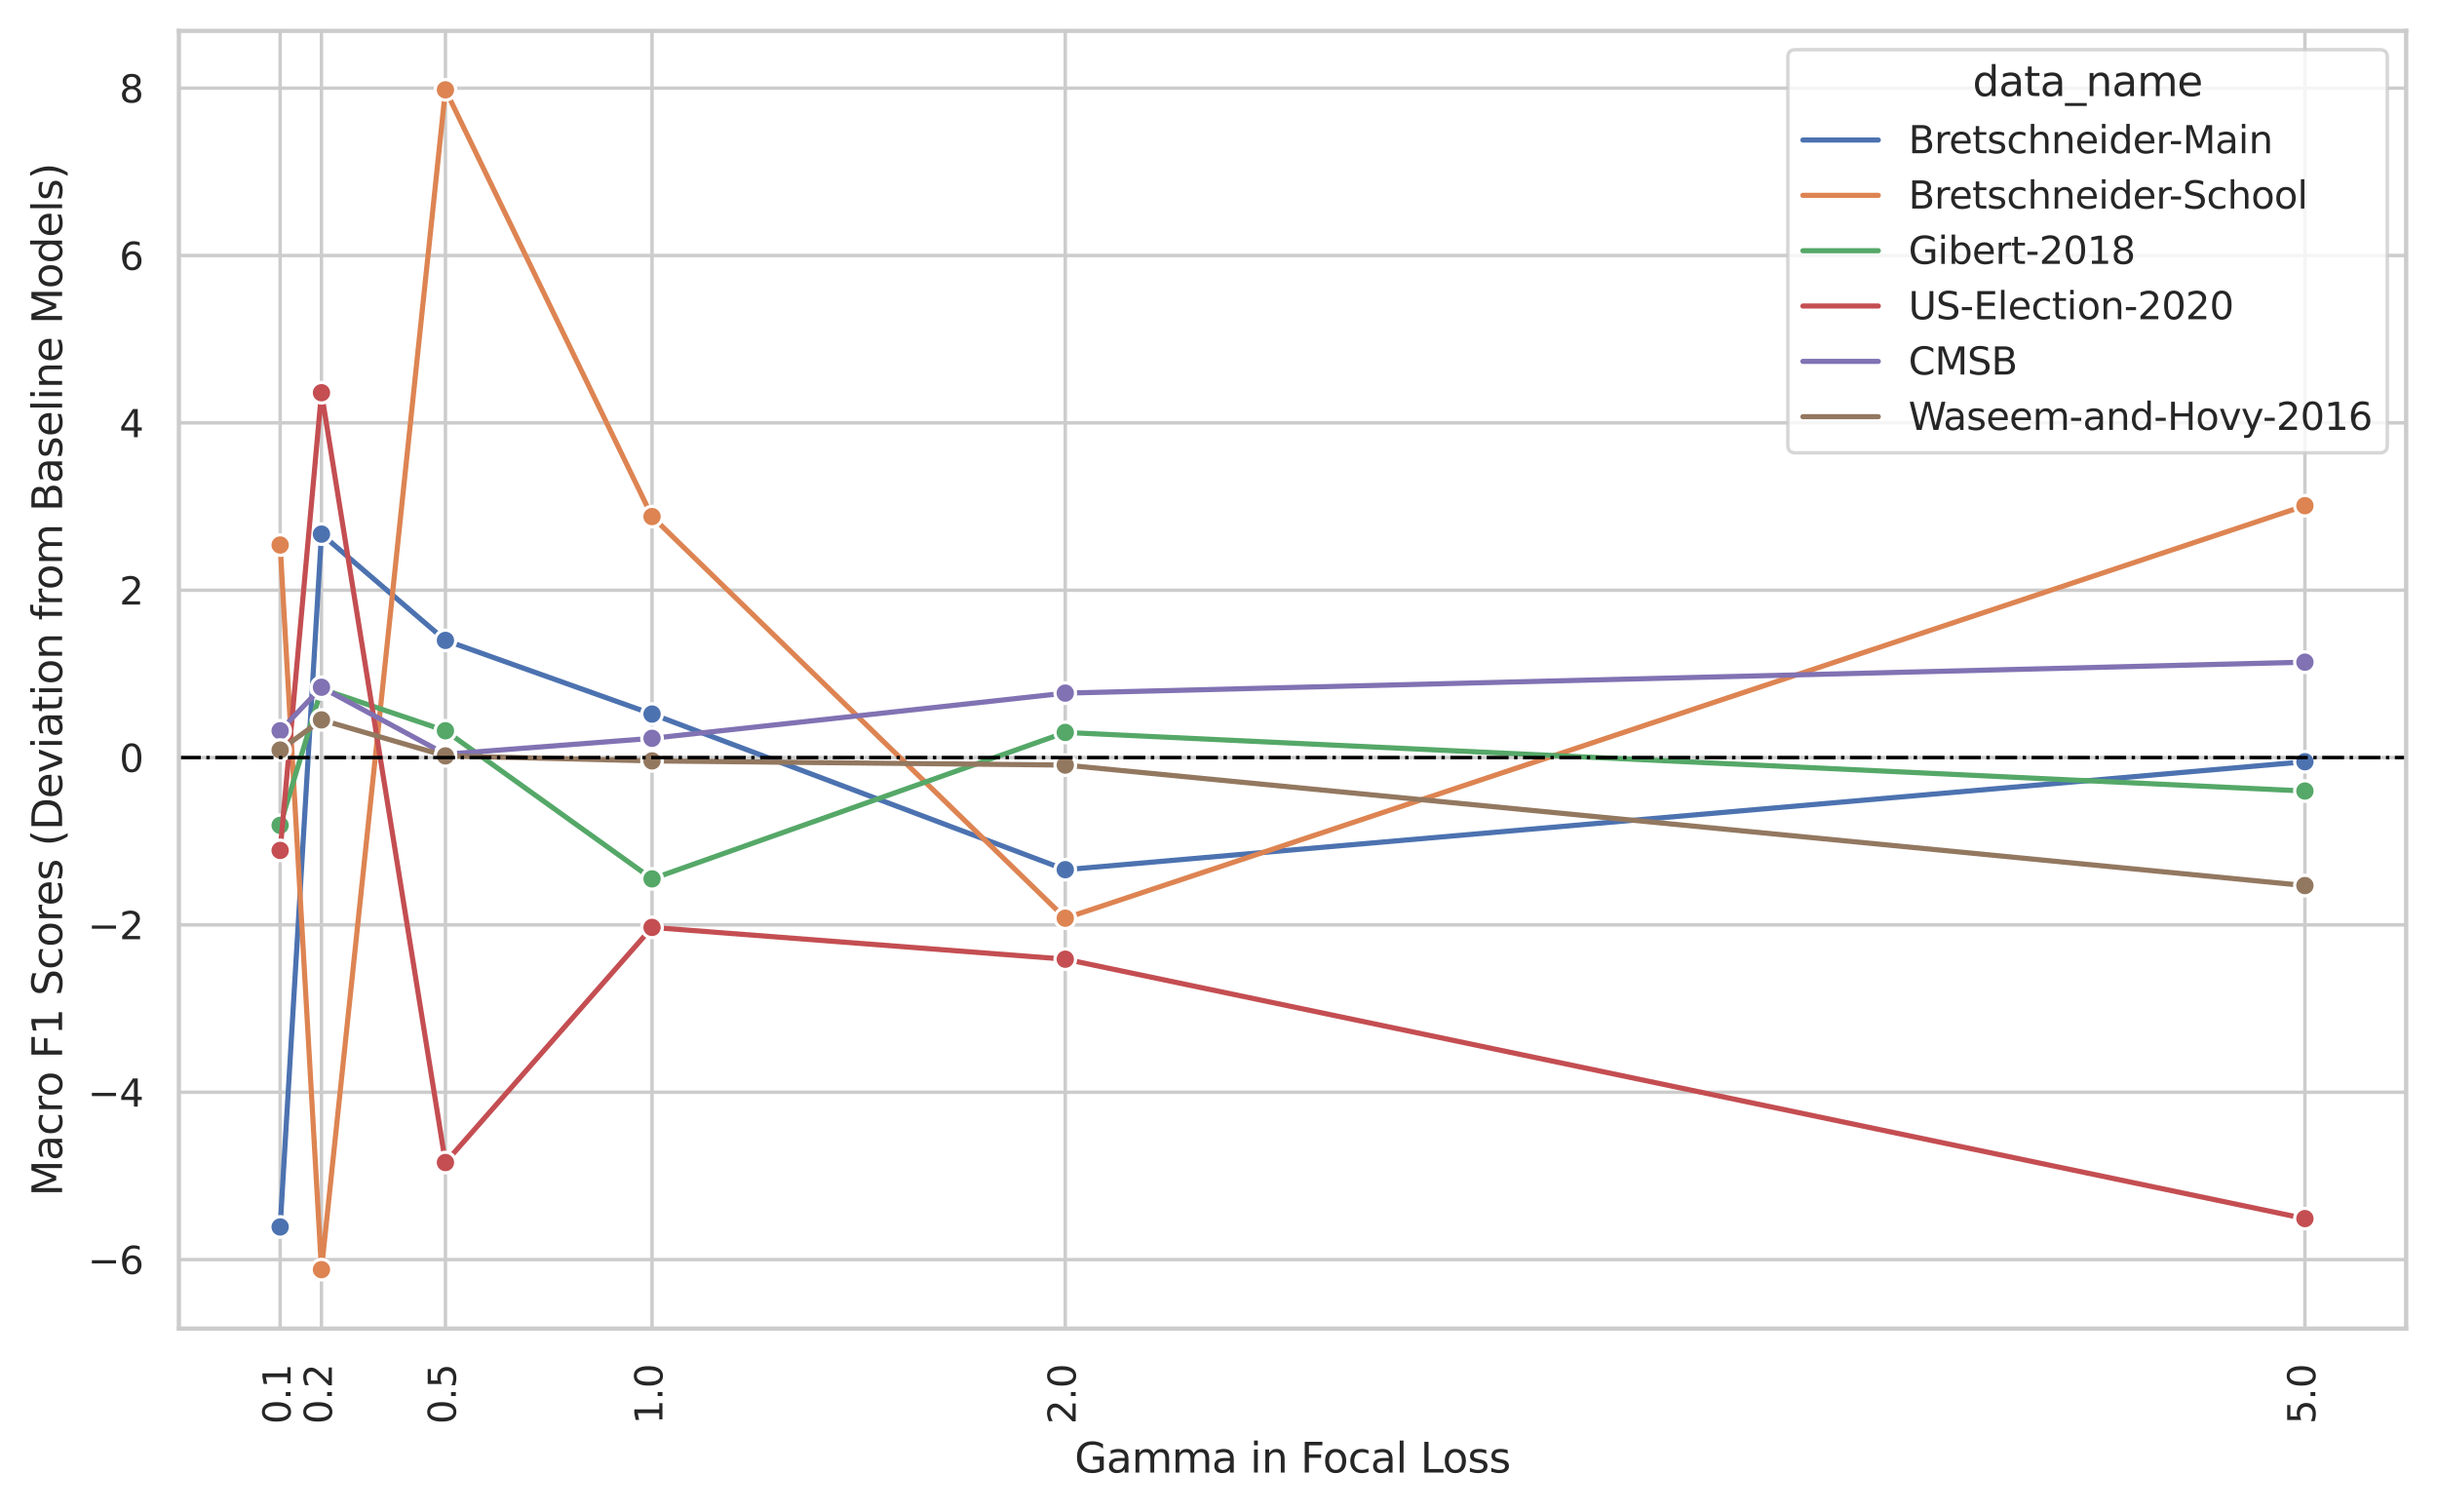 <?xml version="1.0" encoding="utf-8" standalone="no"?>
<!DOCTYPE svg PUBLIC "-//W3C//DTD SVG 1.1//EN"
  "http://www.w3.org/Graphics/SVG/1.1/DTD/svg11.dtd">
<svg xmlns:xlink="http://www.w3.org/1999/xlink" width="568.888pt" height="352.92pt" viewBox="0 0 568.888 352.92" xmlns="http://www.w3.org/2000/svg" version="1.1">
 <defs>
  <style type="text/css">*{stroke-linejoin: round; stroke-linecap: butt}</style>
 </defs>
 <g id="figure_1">
  <g id="patch_1">
   <path d="M 0 352.92 
L 568.888 352.92 
L 568.888 0 
L 0 0 
z
" style="fill: #ffffff"/>
  </g>
  <g id="axes_1">
   <g id="patch_2">
    <path d="M 41.764 310.134 
L 561.688 310.134 
L 561.688 7.2 
L 41.764 7.2 
z
" style="fill: #ffffff"/>
   </g>
   <g id="matplotlib.axis_1">
    <g id="xtick_1">
     <g id="line2d_1">
      <path d="M 65.397 310.134 
L 65.397 7.2 
" clip-path="url(#pd2e222f68a)" style="fill: none; stroke: #cccccc; stroke-width: 0.8; stroke-linecap: round"/>
     </g>
     <g id="text_1">
      <!-- 0.1 -->
      <g style="fill: #262626" transform="translate(67.825 332.429) rotate(-90) scale(0.088 -0.088)">
       <defs>
        <path id="DejaVuSans-30" d="M 2034 4250 
Q 1547 4250 1301 3770 
Q 1056 3291 1056 2328 
Q 1056 1369 1301 889 
Q 1547 409 2034 409 
Q 2525 409 2770 889 
Q 3016 1369 3016 2328 
Q 3016 3291 2770 3770 
Q 2525 4250 2034 4250 
z
M 2034 4750 
Q 2819 4750 3233 4129 
Q 3647 3509 3647 2328 
Q 3647 1150 3233 529 
Q 2819 -91 2034 -91 
Q 1250 -91 836 529 
Q 422 1150 422 2328 
Q 422 3509 836 4129 
Q 1250 4750 2034 4750 
z
" transform="scale(0.016)"/>
        <path id="DejaVuSans-2e" d="M 684 794 
L 1344 794 
L 1344 0 
L 684 0 
L 684 794 
z
" transform="scale(0.016)"/>
        <path id="DejaVuSans-31" d="M 794 531 
L 1825 531 
L 1825 4091 
L 703 3866 
L 703 4441 
L 1819 4666 
L 2450 4666 
L 2450 531 
L 3481 531 
L 3481 0 
L 794 0 
L 794 531 
z
" transform="scale(0.016)"/>
       </defs>
       <use xlink:href="#DejaVuSans-30"/>
       <use xlink:href="#DejaVuSans-2e" x="63.623"/>
       <use xlink:href="#DejaVuSans-31" x="95.41"/>
      </g>
     </g>
    </g>
    <g id="xtick_2">
     <g id="line2d_2">
      <path d="M 75.043 310.134 
L 75.043 7.2 
" clip-path="url(#pd2e222f68a)" style="fill: none; stroke: #cccccc; stroke-width: 0.8; stroke-linecap: round"/>
     </g>
     <g id="text_2">
      <!-- 0.2 -->
      <g style="fill: #262626" transform="translate(77.471 332.429) rotate(-90) scale(0.088 -0.088)">
       <defs>
        <path id="DejaVuSans-32" d="M 1228 531 
L 3431 531 
L 3431 0 
L 469 0 
L 469 531 
Q 828 903 1448 1529 
Q 2069 2156 2228 2338 
Q 2531 2678 2651 2914 
Q 2772 3150 2772 3378 
Q 2772 3750 2511 3984 
Q 2250 4219 1831 4219 
Q 1534 4219 1204 4116 
Q 875 4013 500 3803 
L 500 4441 
Q 881 4594 1212 4672 
Q 1544 4750 1819 4750 
Q 2544 4750 2975 4387 
Q 3406 4025 3406 3419 
Q 3406 3131 3298 2873 
Q 3191 2616 2906 2266 
Q 2828 2175 2409 1742 
Q 1991 1309 1228 531 
z
" transform="scale(0.016)"/>
       </defs>
       <use xlink:href="#DejaVuSans-30"/>
       <use xlink:href="#DejaVuSans-2e" x="63.623"/>
       <use xlink:href="#DejaVuSans-32" x="95.41"/>
      </g>
     </g>
    </g>
    <g id="xtick_3">
     <g id="line2d_3">
      <path d="M 103.981 310.134 
L 103.981 7.2 
" clip-path="url(#pd2e222f68a)" style="fill: none; stroke: #cccccc; stroke-width: 0.8; stroke-linecap: round"/>
     </g>
     <g id="text_3">
      <!-- 0.5 -->
      <g style="fill: #262626" transform="translate(106.41 332.429) rotate(-90) scale(0.088 -0.088)">
       <defs>
        <path id="DejaVuSans-35" d="M 691 4666 
L 3169 4666 
L 3169 4134 
L 1269 4134 
L 1269 2991 
Q 1406 3038 1543 3061 
Q 1681 3084 1819 3084 
Q 2600 3084 3056 2656 
Q 3513 2228 3513 1497 
Q 3513 744 3044 326 
Q 2575 -91 1722 -91 
Q 1428 -91 1123 -41 
Q 819 9 494 109 
L 494 744 
Q 775 591 1075 516 
Q 1375 441 1709 441 
Q 2250 441 2565 725 
Q 2881 1009 2881 1497 
Q 2881 1984 2565 2268 
Q 2250 2553 1709 2553 
Q 1456 2553 1204 2497 
Q 953 2441 691 2322 
L 691 4666 
z
" transform="scale(0.016)"/>
       </defs>
       <use xlink:href="#DejaVuSans-30"/>
       <use xlink:href="#DejaVuSans-2e" x="63.623"/>
       <use xlink:href="#DejaVuSans-35" x="95.41"/>
      </g>
     </g>
    </g>
    <g id="xtick_4">
     <g id="line2d_4">
      <path d="M 152.212 310.134 
L 152.212 7.2 
" clip-path="url(#pd2e222f68a)" style="fill: none; stroke: #cccccc; stroke-width: 0.8; stroke-linecap: round"/>
     </g>
     <g id="text_4">
      <!-- 1.0 -->
      <g style="fill: #262626" transform="translate(154.64 332.429) rotate(-90) scale(0.088 -0.088)">
       <use xlink:href="#DejaVuSans-31"/>
       <use xlink:href="#DejaVuSans-2e" x="63.623"/>
       <use xlink:href="#DejaVuSans-30" x="95.41"/>
      </g>
     </g>
    </g>
    <g id="xtick_5">
     <g id="line2d_5">
      <path d="M 248.673 310.134 
L 248.673 7.2 
" clip-path="url(#pd2e222f68a)" style="fill: none; stroke: #cccccc; stroke-width: 0.8; stroke-linecap: round"/>
     </g>
     <g id="text_5">
      <!-- 2.0 -->
      <g style="fill: #262626" transform="translate(251.101 332.429) rotate(-90) scale(0.088 -0.088)">
       <use xlink:href="#DejaVuSans-32"/>
       <use xlink:href="#DejaVuSans-2e" x="63.623"/>
       <use xlink:href="#DejaVuSans-30" x="95.41"/>
      </g>
     </g>
    </g>
    <g id="xtick_6">
     <g id="line2d_6">
      <path d="M 538.055 310.134 
L 538.055 7.2 
" clip-path="url(#pd2e222f68a)" style="fill: none; stroke: #cccccc; stroke-width: 0.8; stroke-linecap: round"/>
     </g>
     <g id="text_6">
      <!-- 5.0 -->
      <g style="fill: #262626" transform="translate(540.483 332.429) rotate(-90) scale(0.088 -0.088)">
       <use xlink:href="#DejaVuSans-35"/>
       <use xlink:href="#DejaVuSans-2e" x="63.623"/>
       <use xlink:href="#DejaVuSans-30" x="95.41"/>
      </g>
     </g>
    </g>
    <g id="text_7">
     <!-- Gamma in Focal Loss -->
     <g style="fill: #262626" transform="translate(250.854 343.723) scale(0.096 -0.096)">
      <defs>
       <path id="DejaVuSans-47" d="M 3809 666 
L 3809 1919 
L 2778 1919 
L 2778 2438 
L 4434 2438 
L 4434 434 
Q 4069 175 3628 42 
Q 3188 -91 2688 -91 
Q 1594 -91 976 548 
Q 359 1188 359 2328 
Q 359 3472 976 4111 
Q 1594 4750 2688 4750 
Q 3144 4750 3555 4637 
Q 3966 4525 4313 4306 
L 4313 3634 
Q 3963 3931 3569 4081 
Q 3175 4231 2741 4231 
Q 1884 4231 1454 3753 
Q 1025 3275 1025 2328 
Q 1025 1384 1454 906 
Q 1884 428 2741 428 
Q 3075 428 3337 486 
Q 3600 544 3809 666 
z
" transform="scale(0.016)"/>
       <path id="DejaVuSans-61" d="M 2194 1759 
Q 1497 1759 1228 1600 
Q 959 1441 959 1056 
Q 959 750 1161 570 
Q 1363 391 1709 391 
Q 2188 391 2477 730 
Q 2766 1069 2766 1631 
L 2766 1759 
L 2194 1759 
z
M 3341 1997 
L 3341 0 
L 2766 0 
L 2766 531 
Q 2569 213 2275 61 
Q 1981 -91 1556 -91 
Q 1019 -91 701 211 
Q 384 513 384 1019 
Q 384 1609 779 1909 
Q 1175 2209 1959 2209 
L 2766 2209 
L 2766 2266 
Q 2766 2663 2505 2880 
Q 2244 3097 1772 3097 
Q 1472 3097 1187 3025 
Q 903 2953 641 2809 
L 641 3341 
Q 956 3463 1253 3523 
Q 1550 3584 1831 3584 
Q 2591 3584 2966 3190 
Q 3341 2797 3341 1997 
z
" transform="scale(0.016)"/>
       <path id="DejaVuSans-6d" d="M 3328 2828 
Q 3544 3216 3844 3400 
Q 4144 3584 4550 3584 
Q 5097 3584 5394 3201 
Q 5691 2819 5691 2113 
L 5691 0 
L 5113 0 
L 5113 2094 
Q 5113 2597 4934 2840 
Q 4756 3084 4391 3084 
Q 3944 3084 3684 2787 
Q 3425 2491 3425 1978 
L 3425 0 
L 2847 0 
L 2847 2094 
Q 2847 2600 2669 2842 
Q 2491 3084 2119 3084 
Q 1678 3084 1418 2786 
Q 1159 2488 1159 1978 
L 1159 0 
L 581 0 
L 581 3500 
L 1159 3500 
L 1159 2956 
Q 1356 3278 1631 3431 
Q 1906 3584 2284 3584 
Q 2666 3584 2933 3390 
Q 3200 3197 3328 2828 
z
" transform="scale(0.016)"/>
       <path id="DejaVuSans-20" transform="scale(0.016)"/>
       <path id="DejaVuSans-69" d="M 603 3500 
L 1178 3500 
L 1178 0 
L 603 0 
L 603 3500 
z
M 603 4863 
L 1178 4863 
L 1178 4134 
L 603 4134 
L 603 4863 
z
" transform="scale(0.016)"/>
       <path id="DejaVuSans-6e" d="M 3513 2113 
L 3513 0 
L 2938 0 
L 2938 2094 
Q 2938 2591 2744 2837 
Q 2550 3084 2163 3084 
Q 1697 3084 1428 2787 
Q 1159 2491 1159 1978 
L 1159 0 
L 581 0 
L 581 3500 
L 1159 3500 
L 1159 2956 
Q 1366 3272 1645 3428 
Q 1925 3584 2291 3584 
Q 2894 3584 3203 3211 
Q 3513 2838 3513 2113 
z
" transform="scale(0.016)"/>
       <path id="DejaVuSans-46" d="M 628 4666 
L 3309 4666 
L 3309 4134 
L 1259 4134 
L 1259 2759 
L 3109 2759 
L 3109 2228 
L 1259 2228 
L 1259 0 
L 628 0 
L 628 4666 
z
" transform="scale(0.016)"/>
       <path id="DejaVuSans-6f" d="M 1959 3097 
Q 1497 3097 1228 2736 
Q 959 2375 959 1747 
Q 959 1119 1226 758 
Q 1494 397 1959 397 
Q 2419 397 2687 759 
Q 2956 1122 2956 1747 
Q 2956 2369 2687 2733 
Q 2419 3097 1959 3097 
z
M 1959 3584 
Q 2709 3584 3137 3096 
Q 3566 2609 3566 1747 
Q 3566 888 3137 398 
Q 2709 -91 1959 -91 
Q 1206 -91 779 398 
Q 353 888 353 1747 
Q 353 2609 779 3096 
Q 1206 3584 1959 3584 
z
" transform="scale(0.016)"/>
       <path id="DejaVuSans-63" d="M 3122 3366 
L 3122 2828 
Q 2878 2963 2633 3030 
Q 2388 3097 2138 3097 
Q 1578 3097 1268 2742 
Q 959 2388 959 1747 
Q 959 1106 1268 751 
Q 1578 397 2138 397 
Q 2388 397 2633 464 
Q 2878 531 3122 666 
L 3122 134 
Q 2881 22 2623 -34 
Q 2366 -91 2075 -91 
Q 1284 -91 818 406 
Q 353 903 353 1747 
Q 353 2603 823 3093 
Q 1294 3584 2113 3584 
Q 2378 3584 2631 3529 
Q 2884 3475 3122 3366 
z
" transform="scale(0.016)"/>
       <path id="DejaVuSans-6c" d="M 603 4863 
L 1178 4863 
L 1178 0 
L 603 0 
L 603 4863 
z
" transform="scale(0.016)"/>
       <path id="DejaVuSans-4c" d="M 628 4666 
L 1259 4666 
L 1259 531 
L 3531 531 
L 3531 0 
L 628 0 
L 628 4666 
z
" transform="scale(0.016)"/>
       <path id="DejaVuSans-73" d="M 2834 3397 
L 2834 2853 
Q 2591 2978 2328 3040 
Q 2066 3103 1784 3103 
Q 1356 3103 1142 2972 
Q 928 2841 928 2578 
Q 928 2378 1081 2264 
Q 1234 2150 1697 2047 
L 1894 2003 
Q 2506 1872 2764 1633 
Q 3022 1394 3022 966 
Q 3022 478 2636 193 
Q 2250 -91 1575 -91 
Q 1294 -91 989 -36 
Q 684 19 347 128 
L 347 722 
Q 666 556 975 473 
Q 1284 391 1588 391 
Q 1994 391 2212 530 
Q 2431 669 2431 922 
Q 2431 1156 2273 1281 
Q 2116 1406 1581 1522 
L 1381 1569 
Q 847 1681 609 1914 
Q 372 2147 372 2553 
Q 372 3047 722 3315 
Q 1072 3584 1716 3584 
Q 2034 3584 2315 3537 
Q 2597 3491 2834 3397 
z
" transform="scale(0.016)"/>
      </defs>
      <use xlink:href="#DejaVuSans-47"/>
      <use xlink:href="#DejaVuSans-61" x="77.49"/>
      <use xlink:href="#DejaVuSans-6d" x="138.77"/>
      <use xlink:href="#DejaVuSans-6d" x="236.182"/>
      <use xlink:href="#DejaVuSans-61" x="333.594"/>
      <use xlink:href="#DejaVuSans-20" x="394.873"/>
      <use xlink:href="#DejaVuSans-69" x="426.66"/>
      <use xlink:href="#DejaVuSans-6e" x="454.443"/>
      <use xlink:href="#DejaVuSans-20" x="517.822"/>
      <use xlink:href="#DejaVuSans-46" x="549.609"/>
      <use xlink:href="#DejaVuSans-6f" x="603.504"/>
      <use xlink:href="#DejaVuSans-63" x="664.686"/>
      <use xlink:href="#DejaVuSans-61" x="719.666"/>
      <use xlink:href="#DejaVuSans-6c" x="780.945"/>
      <use xlink:href="#DejaVuSans-20" x="808.729"/>
      <use xlink:href="#DejaVuSans-4c" x="840.516"/>
      <use xlink:href="#DejaVuSans-6f" x="894.479"/>
      <use xlink:href="#DejaVuSans-73" x="955.66"/>
      <use xlink:href="#DejaVuSans-73" x="1007.76"/>
     </g>
    </g>
   </g>
   <g id="matplotlib.axis_2">
    <g id="ytick_1">
     <g id="line2d_7">
      <path d="M 41.764 294.02 
L 561.688 294.02 
" clip-path="url(#pd2e222f68a)" style="fill: none; stroke: #cccccc; stroke-width: 0.8; stroke-linecap: round"/>
     </g>
     <g id="text_8">
      <!-- −6 -->
      <g style="fill: #262626" transform="translate(20.491 297.364) scale(0.088 -0.088)">
       <defs>
        <path id="DejaVuSans-2212" d="M 678 2272 
L 4684 2272 
L 4684 1741 
L 678 1741 
L 678 2272 
z
" transform="scale(0.016)"/>
        <path id="DejaVuSans-36" d="M 2113 2584 
Q 1688 2584 1439 2293 
Q 1191 2003 1191 1497 
Q 1191 994 1439 701 
Q 1688 409 2113 409 
Q 2538 409 2786 701 
Q 3034 994 3034 1497 
Q 3034 2003 2786 2293 
Q 2538 2584 2113 2584 
z
M 3366 4563 
L 3366 3988 
Q 3128 4100 2886 4159 
Q 2644 4219 2406 4219 
Q 1781 4219 1451 3797 
Q 1122 3375 1075 2522 
Q 1259 2794 1537 2939 
Q 1816 3084 2150 3084 
Q 2853 3084 3261 2657 
Q 3669 2231 3669 1497 
Q 3669 778 3244 343 
Q 2819 -91 2113 -91 
Q 1303 -91 875 529 
Q 447 1150 447 2328 
Q 447 3434 972 4092 
Q 1497 4750 2381 4750 
Q 2619 4750 2861 4703 
Q 3103 4656 3366 4563 
z
" transform="scale(0.016)"/>
       </defs>
       <use xlink:href="#DejaVuSans-2212"/>
       <use xlink:href="#DejaVuSans-36" x="83.789"/>
      </g>
     </g>
    </g>
    <g id="ytick_2">
     <g id="line2d_8">
      <path d="M 41.764 254.957 
L 561.688 254.957 
" clip-path="url(#pd2e222f68a)" style="fill: none; stroke: #cccccc; stroke-width: 0.8; stroke-linecap: round"/>
     </g>
     <g id="text_9">
      <!-- −4 -->
      <g style="fill: #262626" transform="translate(20.491 258.301) scale(0.088 -0.088)">
       <defs>
        <path id="DejaVuSans-34" d="M 2419 4116 
L 825 1625 
L 2419 1625 
L 2419 4116 
z
M 2253 4666 
L 3047 4666 
L 3047 1625 
L 3713 1625 
L 3713 1100 
L 3047 1100 
L 3047 0 
L 2419 0 
L 2419 1100 
L 313 1100 
L 313 1709 
L 2253 4666 
z
" transform="scale(0.016)"/>
       </defs>
       <use xlink:href="#DejaVuSans-2212"/>
       <use xlink:href="#DejaVuSans-34" x="83.789"/>
      </g>
     </g>
    </g>
    <g id="ytick_3">
     <g id="line2d_9">
      <path d="M 41.764 215.894 
L 561.688 215.894 
" clip-path="url(#pd2e222f68a)" style="fill: none; stroke: #cccccc; stroke-width: 0.8; stroke-linecap: round"/>
     </g>
     <g id="text_10">
      <!-- −2 -->
      <g style="fill: #262626" transform="translate(20.491 219.238) scale(0.088 -0.088)">
       <use xlink:href="#DejaVuSans-2212"/>
       <use xlink:href="#DejaVuSans-32" x="83.789"/>
      </g>
     </g>
    </g>
    <g id="ytick_4">
     <g id="line2d_10">
      <path d="M 41.764 176.831 
L 561.688 176.831 
" clip-path="url(#pd2e222f68a)" style="fill: none; stroke: #cccccc; stroke-width: 0.8; stroke-linecap: round"/>
     </g>
     <g id="text_11">
      <!-- 0 -->
      <g style="fill: #262626" transform="translate(27.865 180.175) scale(0.088 -0.088)">
       <use xlink:href="#DejaVuSans-30"/>
      </g>
     </g>
    </g>
    <g id="ytick_5">
     <g id="line2d_11">
      <path d="M 41.764 137.768 
L 561.688 137.768 
" clip-path="url(#pd2e222f68a)" style="fill: none; stroke: #cccccc; stroke-width: 0.8; stroke-linecap: round"/>
     </g>
     <g id="text_12">
      <!-- 2 -->
      <g style="fill: #262626" transform="translate(27.865 141.112) scale(0.088 -0.088)">
       <use xlink:href="#DejaVuSans-32"/>
      </g>
     </g>
    </g>
    <g id="ytick_6">
     <g id="line2d_12">
      <path d="M 41.764 98.705 
L 561.688 98.705 
" clip-path="url(#pd2e222f68a)" style="fill: none; stroke: #cccccc; stroke-width: 0.8; stroke-linecap: round"/>
     </g>
     <g id="text_13">
      <!-- 4 -->
      <g style="fill: #262626" transform="translate(27.865 102.049) scale(0.088 -0.088)">
       <use xlink:href="#DejaVuSans-34"/>
      </g>
     </g>
    </g>
    <g id="ytick_7">
     <g id="line2d_13">
      <path d="M 41.764 59.642 
L 561.688 59.642 
" clip-path="url(#pd2e222f68a)" style="fill: none; stroke: #cccccc; stroke-width: 0.8; stroke-linecap: round"/>
     </g>
     <g id="text_14">
      <!-- 6 -->
      <g style="fill: #262626" transform="translate(27.865 62.985) scale(0.088 -0.088)">
       <use xlink:href="#DejaVuSans-36"/>
      </g>
     </g>
    </g>
    <g id="ytick_8">
     <g id="line2d_14">
      <path d="M 41.764 20.579 
L 561.688 20.579 
" clip-path="url(#pd2e222f68a)" style="fill: none; stroke: #cccccc; stroke-width: 0.8; stroke-linecap: round"/>
     </g>
     <g id="text_15">
      <!-- 8 -->
      <g style="fill: #262626" transform="translate(27.865 23.922) scale(0.088 -0.088)">
       <defs>
        <path id="DejaVuSans-38" d="M 2034 2216 
Q 1584 2216 1326 1975 
Q 1069 1734 1069 1313 
Q 1069 891 1326 650 
Q 1584 409 2034 409 
Q 2484 409 2743 651 
Q 3003 894 3003 1313 
Q 3003 1734 2745 1975 
Q 2488 2216 2034 2216 
z
M 1403 2484 
Q 997 2584 770 2862 
Q 544 3141 544 3541 
Q 544 4100 942 4425 
Q 1341 4750 2034 4750 
Q 2731 4750 3128 4425 
Q 3525 4100 3525 3541 
Q 3525 3141 3298 2862 
Q 3072 2584 2669 2484 
Q 3125 2378 3379 2068 
Q 3634 1759 3634 1313 
Q 3634 634 3220 271 
Q 2806 -91 2034 -91 
Q 1263 -91 848 271 
Q 434 634 434 1313 
Q 434 1759 690 2068 
Q 947 2378 1403 2484 
z
M 1172 3481 
Q 1172 3119 1398 2916 
Q 1625 2713 2034 2713 
Q 2441 2713 2670 2916 
Q 2900 3119 2900 3481 
Q 2900 3844 2670 4047 
Q 2441 4250 2034 4250 
Q 1625 4250 1398 4047 
Q 1172 3844 1172 3481 
z
" transform="scale(0.016)"/>
       </defs>
       <use xlink:href="#DejaVuSans-38"/>
      </g>
     </g>
    </g>
    <g id="text_16">
     <!-- Macro F1 Scores (Deviation from Baseline Models) -->
     <g style="fill: #262626" transform="translate(14.495 279.239) rotate(-90) scale(0.096 -0.096)">
      <defs>
       <path id="DejaVuSans-4d" d="M 628 4666 
L 1569 4666 
L 2759 1491 
L 3956 4666 
L 4897 4666 
L 4897 0 
L 4281 0 
L 4281 4097 
L 3078 897 
L 2444 897 
L 1241 4097 
L 1241 0 
L 628 0 
L 628 4666 
z
" transform="scale(0.016)"/>
       <path id="DejaVuSans-72" d="M 2631 2963 
Q 2534 3019 2420 3045 
Q 2306 3072 2169 3072 
Q 1681 3072 1420 2755 
Q 1159 2438 1159 1844 
L 1159 0 
L 581 0 
L 581 3500 
L 1159 3500 
L 1159 2956 
Q 1341 3275 1631 3429 
Q 1922 3584 2338 3584 
Q 2397 3584 2469 3576 
Q 2541 3569 2628 3553 
L 2631 2963 
z
" transform="scale(0.016)"/>
       <path id="DejaVuSans-53" d="M 3425 4513 
L 3425 3897 
Q 3066 4069 2747 4153 
Q 2428 4238 2131 4238 
Q 1616 4238 1336 4038 
Q 1056 3838 1056 3469 
Q 1056 3159 1242 3001 
Q 1428 2844 1947 2747 
L 2328 2669 
Q 3034 2534 3370 2195 
Q 3706 1856 3706 1288 
Q 3706 609 3251 259 
Q 2797 -91 1919 -91 
Q 1588 -91 1214 -16 
Q 841 59 441 206 
L 441 856 
Q 825 641 1194 531 
Q 1563 422 1919 422 
Q 2459 422 2753 634 
Q 3047 847 3047 1241 
Q 3047 1584 2836 1778 
Q 2625 1972 2144 2069 
L 1759 2144 
Q 1053 2284 737 2584 
Q 422 2884 422 3419 
Q 422 4038 858 4394 
Q 1294 4750 2059 4750 
Q 2388 4750 2728 4690 
Q 3069 4631 3425 4513 
z
" transform="scale(0.016)"/>
       <path id="DejaVuSans-65" d="M 3597 1894 
L 3597 1613 
L 953 1613 
Q 991 1019 1311 708 
Q 1631 397 2203 397 
Q 2534 397 2845 478 
Q 3156 559 3463 722 
L 3463 178 
Q 3153 47 2828 -22 
Q 2503 -91 2169 -91 
Q 1331 -91 842 396 
Q 353 884 353 1716 
Q 353 2575 817 3079 
Q 1281 3584 2069 3584 
Q 2775 3584 3186 3129 
Q 3597 2675 3597 1894 
z
M 3022 2063 
Q 3016 2534 2758 2815 
Q 2500 3097 2075 3097 
Q 1594 3097 1305 2825 
Q 1016 2553 972 2059 
L 3022 2063 
z
" transform="scale(0.016)"/>
       <path id="DejaVuSans-28" d="M 1984 4856 
Q 1566 4138 1362 3434 
Q 1159 2731 1159 2009 
Q 1159 1288 1364 580 
Q 1569 -128 1984 -844 
L 1484 -844 
Q 1016 -109 783 600 
Q 550 1309 550 2009 
Q 550 2706 781 3412 
Q 1013 4119 1484 4856 
L 1984 4856 
z
" transform="scale(0.016)"/>
       <path id="DejaVuSans-44" d="M 1259 4147 
L 1259 519 
L 2022 519 
Q 2988 519 3436 956 
Q 3884 1394 3884 2338 
Q 3884 3275 3436 3711 
Q 2988 4147 2022 4147 
L 1259 4147 
z
M 628 4666 
L 1925 4666 
Q 3281 4666 3915 4102 
Q 4550 3538 4550 2338 
Q 4550 1131 3912 565 
Q 3275 0 1925 0 
L 628 0 
L 628 4666 
z
" transform="scale(0.016)"/>
       <path id="DejaVuSans-76" d="M 191 3500 
L 800 3500 
L 1894 563 
L 2988 3500 
L 3597 3500 
L 2284 0 
L 1503 0 
L 191 3500 
z
" transform="scale(0.016)"/>
       <path id="DejaVuSans-74" d="M 1172 4494 
L 1172 3500 
L 2356 3500 
L 2356 3053 
L 1172 3053 
L 1172 1153 
Q 1172 725 1289 603 
Q 1406 481 1766 481 
L 2356 481 
L 2356 0 
L 1766 0 
Q 1100 0 847 248 
Q 594 497 594 1153 
L 594 3053 
L 172 3053 
L 172 3500 
L 594 3500 
L 594 4494 
L 1172 4494 
z
" transform="scale(0.016)"/>
       <path id="DejaVuSans-66" d="M 2375 4863 
L 2375 4384 
L 1825 4384 
Q 1516 4384 1395 4259 
Q 1275 4134 1275 3809 
L 1275 3500 
L 2222 3500 
L 2222 3053 
L 1275 3053 
L 1275 0 
L 697 0 
L 697 3053 
L 147 3053 
L 147 3500 
L 697 3500 
L 697 3744 
Q 697 4328 969 4595 
Q 1241 4863 1831 4863 
L 2375 4863 
z
" transform="scale(0.016)"/>
       <path id="DejaVuSans-42" d="M 1259 2228 
L 1259 519 
L 2272 519 
Q 2781 519 3026 730 
Q 3272 941 3272 1375 
Q 3272 1813 3026 2020 
Q 2781 2228 2272 2228 
L 1259 2228 
z
M 1259 4147 
L 1259 2741 
L 2194 2741 
Q 2656 2741 2882 2914 
Q 3109 3088 3109 3444 
Q 3109 3797 2882 3972 
Q 2656 4147 2194 4147 
L 1259 4147 
z
M 628 4666 
L 2241 4666 
Q 2963 4666 3353 4366 
Q 3744 4066 3744 3513 
Q 3744 3084 3544 2831 
Q 3344 2578 2956 2516 
Q 3422 2416 3680 2098 
Q 3938 1781 3938 1306 
Q 3938 681 3513 340 
Q 3088 0 2303 0 
L 628 0 
L 628 4666 
z
" transform="scale(0.016)"/>
       <path id="DejaVuSans-64" d="M 2906 2969 
L 2906 4863 
L 3481 4863 
L 3481 0 
L 2906 0 
L 2906 525 
Q 2725 213 2448 61 
Q 2172 -91 1784 -91 
Q 1150 -91 751 415 
Q 353 922 353 1747 
Q 353 2572 751 3078 
Q 1150 3584 1784 3584 
Q 2172 3584 2448 3432 
Q 2725 3281 2906 2969 
z
M 947 1747 
Q 947 1113 1208 752 
Q 1469 391 1925 391 
Q 2381 391 2643 752 
Q 2906 1113 2906 1747 
Q 2906 2381 2643 2742 
Q 2381 3103 1925 3103 
Q 1469 3103 1208 2742 
Q 947 2381 947 1747 
z
" transform="scale(0.016)"/>
       <path id="DejaVuSans-29" d="M 513 4856 
L 1013 4856 
Q 1481 4119 1714 3412 
Q 1947 2706 1947 2009 
Q 1947 1309 1714 600 
Q 1481 -109 1013 -844 
L 513 -844 
Q 928 -128 1133 580 
Q 1338 1288 1338 2009 
Q 1338 2731 1133 3434 
Q 928 4138 513 4856 
z
" transform="scale(0.016)"/>
      </defs>
      <use xlink:href="#DejaVuSans-4d"/>
      <use xlink:href="#DejaVuSans-61" x="86.279"/>
      <use xlink:href="#DejaVuSans-63" x="147.559"/>
      <use xlink:href="#DejaVuSans-72" x="202.539"/>
      <use xlink:href="#DejaVuSans-6f" x="241.402"/>
      <use xlink:href="#DejaVuSans-20" x="302.584"/>
      <use xlink:href="#DejaVuSans-46" x="334.371"/>
      <use xlink:href="#DejaVuSans-31" x="391.891"/>
      <use xlink:href="#DejaVuSans-20" x="455.514"/>
      <use xlink:href="#DejaVuSans-53" x="487.301"/>
      <use xlink:href="#DejaVuSans-63" x="550.777"/>
      <use xlink:href="#DejaVuSans-6f" x="605.758"/>
      <use xlink:href="#DejaVuSans-72" x="666.939"/>
      <use xlink:href="#DejaVuSans-65" x="705.803"/>
      <use xlink:href="#DejaVuSans-73" x="767.326"/>
      <use xlink:href="#DejaVuSans-20" x="819.426"/>
      <use xlink:href="#DejaVuSans-28" x="851.213"/>
      <use xlink:href="#DejaVuSans-44" x="890.227"/>
      <use xlink:href="#DejaVuSans-65" x="967.229"/>
      <use xlink:href="#DejaVuSans-76" x="1028.752"/>
      <use xlink:href="#DejaVuSans-69" x="1087.932"/>
      <use xlink:href="#DejaVuSans-61" x="1115.715"/>
      <use xlink:href="#DejaVuSans-74" x="1176.994"/>
      <use xlink:href="#DejaVuSans-69" x="1216.203"/>
      <use xlink:href="#DejaVuSans-6f" x="1243.986"/>
      <use xlink:href="#DejaVuSans-6e" x="1305.168"/>
      <use xlink:href="#DejaVuSans-20" x="1368.547"/>
      <use xlink:href="#DejaVuSans-66" x="1400.334"/>
      <use xlink:href="#DejaVuSans-72" x="1435.539"/>
      <use xlink:href="#DejaVuSans-6f" x="1474.402"/>
      <use xlink:href="#DejaVuSans-6d" x="1535.584"/>
      <use xlink:href="#DejaVuSans-20" x="1632.996"/>
      <use xlink:href="#DejaVuSans-42" x="1664.783"/>
      <use xlink:href="#DejaVuSans-61" x="1733.387"/>
      <use xlink:href="#DejaVuSans-73" x="1794.666"/>
      <use xlink:href="#DejaVuSans-65" x="1846.766"/>
      <use xlink:href="#DejaVuSans-6c" x="1908.289"/>
      <use xlink:href="#DejaVuSans-69" x="1936.072"/>
      <use xlink:href="#DejaVuSans-6e" x="1963.855"/>
      <use xlink:href="#DejaVuSans-65" x="2027.234"/>
      <use xlink:href="#DejaVuSans-20" x="2088.758"/>
      <use xlink:href="#DejaVuSans-4d" x="2120.545"/>
      <use xlink:href="#DejaVuSans-6f" x="2206.824"/>
      <use xlink:href="#DejaVuSans-64" x="2268.006"/>
      <use xlink:href="#DejaVuSans-65" x="2331.482"/>
      <use xlink:href="#DejaVuSans-6c" x="2393.006"/>
      <use xlink:href="#DejaVuSans-73" x="2420.789"/>
      <use xlink:href="#DejaVuSans-29" x="2472.889"/>
     </g>
    </g>
   </g>
   <g id="PolyCollection_1"/>
   <g id="PolyCollection_2"/>
   <g id="PolyCollection_3"/>
   <g id="PolyCollection_4"/>
   <g id="PolyCollection_5"/>
   <g id="PolyCollection_6"/>
   <g id="line2d_15">
    <path d="M 65.397 286.403 
L 75.043 124.682 
L 103.981 149.487 
L 152.212 166.675 
L 248.673 203.004 
L 538.055 177.808 
" clip-path="url(#pd2e222f68a)" style="fill: none; stroke: #4c72b0; stroke-width: 1.2; stroke-linecap: round"/>
    <defs>
     <path id="m2143abe4ed" d="M 0 2.4 
C 0.636 2.4 1.247 2.147 1.697 1.697 
C 2.147 1.247 2.4 0.636 2.4 0 
C 2.4 -0.636 2.147 -1.247 1.697 -1.697 
C 1.247 -2.147 0.636 -2.4 0 -2.4 
C -0.636 -2.4 -1.247 -2.147 -1.697 -1.697 
C -2.147 -1.247 -2.4 -0.636 -2.4 0 
C -2.4 0.636 -2.147 1.247 -1.697 1.697 
C -1.247 2.147 -0.636 2.4 0 2.4 
z
" style="stroke: #ffffff; stroke-width: 0.75"/>
    </defs>
    <g clip-path="url(#pd2e222f68a)">
     <use xlink:href="#m2143abe4ed" x="65.397" y="286.403" style="fill: #4c72b0; stroke: #ffffff; stroke-width: 0.75"/>
     <use xlink:href="#m2143abe4ed" x="75.043" y="124.682" style="fill: #4c72b0; stroke: #ffffff; stroke-width: 0.75"/>
     <use xlink:href="#m2143abe4ed" x="103.981" y="149.487" style="fill: #4c72b0; stroke: #ffffff; stroke-width: 0.75"/>
     <use xlink:href="#m2143abe4ed" x="152.212" y="166.675" style="fill: #4c72b0; stroke: #ffffff; stroke-width: 0.75"/>
     <use xlink:href="#m2143abe4ed" x="248.673" y="203.004" style="fill: #4c72b0; stroke: #ffffff; stroke-width: 0.75"/>
     <use xlink:href="#m2143abe4ed" x="538.055" y="177.808" style="fill: #4c72b0; stroke: #ffffff; stroke-width: 0.75"/>
    </g>
   </g>
   <g id="line2d_16">
    <path d="M 65.397 127.221 
L 75.043 296.364 
L 103.981 20.97 
L 152.212 120.581 
L 248.673 214.332 
L 538.055 118.041 
" clip-path="url(#pd2e222f68a)" style="fill: none; stroke: #dd8452; stroke-width: 1.2; stroke-linecap: round"/>
    <defs>
     <path id="mdee6b8ac95" d="M 0 2.4 
C 0.636 2.4 1.247 2.147 1.697 1.697 
C 2.147 1.247 2.4 0.636 2.4 0 
C 2.4 -0.636 2.147 -1.247 1.697 -1.697 
C 1.247 -2.147 0.636 -2.4 0 -2.4 
C -0.636 -2.4 -1.247 -2.147 -1.697 -1.697 
C -2.147 -1.247 -2.4 -0.636 -2.4 0 
C -2.4 0.636 -2.147 1.247 -1.697 1.697 
C -1.247 2.147 -0.636 2.4 0 2.4 
z
" style="stroke: #ffffff; stroke-width: 0.75"/>
    </defs>
    <g clip-path="url(#pd2e222f68a)">
     <use xlink:href="#mdee6b8ac95" x="65.397" y="127.221" style="fill: #dd8452; stroke: #ffffff; stroke-width: 0.75"/>
     <use xlink:href="#mdee6b8ac95" x="75.043" y="296.364" style="fill: #dd8452; stroke: #ffffff; stroke-width: 0.75"/>
     <use xlink:href="#mdee6b8ac95" x="103.981" y="20.97" style="fill: #dd8452; stroke: #ffffff; stroke-width: 0.75"/>
     <use xlink:href="#mdee6b8ac95" x="152.212" y="120.581" style="fill: #dd8452; stroke: #ffffff; stroke-width: 0.75"/>
     <use xlink:href="#mdee6b8ac95" x="248.673" y="214.332" style="fill: #dd8452; stroke: #ffffff; stroke-width: 0.75"/>
     <use xlink:href="#mdee6b8ac95" x="538.055" y="118.041" style="fill: #dd8452; stroke: #ffffff; stroke-width: 0.75"/>
    </g>
   </g>
   <g id="line2d_17">
    <path d="M 65.397 192.652 
L 75.043 160.815 
L 103.981 170.581 
L 152.212 205.152 
L 248.673 170.972 
L 538.055 184.644 
" clip-path="url(#pd2e222f68a)" style="fill: none; stroke: #55a868; stroke-width: 1.2; stroke-linecap: round"/>
    <defs>
     <path id="m0dfbe49a73" d="M 0 2.4 
C 0.636 2.4 1.247 2.147 1.697 1.697 
C 2.147 1.247 2.4 0.636 2.4 0 
C 2.4 -0.636 2.147 -1.247 1.697 -1.697 
C 1.247 -2.147 0.636 -2.4 0 -2.4 
C -0.636 -2.4 -1.247 -2.147 -1.697 -1.697 
C -2.147 -1.247 -2.4 -0.636 -2.4 0 
C -2.4 0.636 -2.147 1.247 -1.697 1.697 
C -1.247 2.147 -0.636 2.4 0 2.4 
z
" style="stroke: #ffffff; stroke-width: 0.75"/>
    </defs>
    <g clip-path="url(#pd2e222f68a)">
     <use xlink:href="#m0dfbe49a73" x="65.397" y="192.652" style="fill: #55a868; stroke: #ffffff; stroke-width: 0.75"/>
     <use xlink:href="#m0dfbe49a73" x="75.043" y="160.815" style="fill: #55a868; stroke: #ffffff; stroke-width: 0.75"/>
     <use xlink:href="#m0dfbe49a73" x="103.981" y="170.581" style="fill: #55a868; stroke: #ffffff; stroke-width: 0.75"/>
     <use xlink:href="#m0dfbe49a73" x="152.212" y="205.152" style="fill: #55a868; stroke: #ffffff; stroke-width: 0.75"/>
     <use xlink:href="#m0dfbe49a73" x="248.673" y="170.972" style="fill: #55a868; stroke: #ffffff; stroke-width: 0.75"/>
     <use xlink:href="#m0dfbe49a73" x="538.055" y="184.644" style="fill: #55a868; stroke: #ffffff; stroke-width: 0.75"/>
    </g>
   </g>
   <g id="line2d_18">
    <path d="M 65.397 198.511 
L 75.043 91.674 
L 103.981 271.364 
L 152.212 216.48 
L 248.673 223.902 
L 538.055 284.45 
" clip-path="url(#pd2e222f68a)" style="fill: none; stroke: #c44e52; stroke-width: 1.2; stroke-linecap: round"/>
    <defs>
     <path id="me09623fdc5" d="M 0 2.4 
C 0.636 2.4 1.247 2.147 1.697 1.697 
C 2.147 1.247 2.4 0.636 2.4 0 
C 2.4 -0.636 2.147 -1.247 1.697 -1.697 
C 1.247 -2.147 0.636 -2.4 0 -2.4 
C -0.636 -2.4 -1.247 -2.147 -1.697 -1.697 
C -2.147 -1.247 -2.4 -0.636 -2.4 0 
C -2.4 0.636 -2.147 1.247 -1.697 1.697 
C -1.247 2.147 -0.636 2.4 0 2.4 
z
" style="stroke: #ffffff; stroke-width: 0.75"/>
    </defs>
    <g clip-path="url(#pd2e222f68a)">
     <use xlink:href="#me09623fdc5" x="65.397" y="198.511" style="fill: #c44e52; stroke: #ffffff; stroke-width: 0.75"/>
     <use xlink:href="#me09623fdc5" x="75.043" y="91.674" style="fill: #c44e52; stroke: #ffffff; stroke-width: 0.75"/>
     <use xlink:href="#me09623fdc5" x="103.981" y="271.364" style="fill: #c44e52; stroke: #ffffff; stroke-width: 0.75"/>
     <use xlink:href="#me09623fdc5" x="152.212" y="216.48" style="fill: #c44e52; stroke: #ffffff; stroke-width: 0.75"/>
     <use xlink:href="#me09623fdc5" x="248.673" y="223.902" style="fill: #c44e52; stroke: #ffffff; stroke-width: 0.75"/>
     <use xlink:href="#me09623fdc5" x="538.055" y="284.45" style="fill: #c44e52; stroke: #ffffff; stroke-width: 0.75"/>
    </g>
   </g>
   <g id="line2d_19">
    <path d="M 65.397 170.581 
L 75.043 160.425 
L 103.981 176.05 
L 152.212 172.339 
L 248.673 161.792 
L 538.055 154.565 
" clip-path="url(#pd2e222f68a)" style="fill: none; stroke: #8172b3; stroke-width: 1.2; stroke-linecap: round"/>
    <defs>
     <path id="me82ce87625" d="M 0 2.4 
C 0.636 2.4 1.247 2.147 1.697 1.697 
C 2.147 1.247 2.4 0.636 2.4 0 
C 2.4 -0.636 2.147 -1.247 1.697 -1.697 
C 1.247 -2.147 0.636 -2.4 0 -2.4 
C -0.636 -2.4 -1.247 -2.147 -1.697 -1.697 
C -2.147 -1.247 -2.4 -0.636 -2.4 0 
C -2.4 0.636 -2.147 1.247 -1.697 1.697 
C -1.247 2.147 -0.636 2.4 0 2.4 
z
" style="stroke: #ffffff; stroke-width: 0.75"/>
    </defs>
    <g clip-path="url(#pd2e222f68a)">
     <use xlink:href="#me82ce87625" x="65.397" y="170.581" style="fill: #8172b3; stroke: #ffffff; stroke-width: 0.75"/>
     <use xlink:href="#me82ce87625" x="75.043" y="160.425" style="fill: #8172b3; stroke: #ffffff; stroke-width: 0.75"/>
     <use xlink:href="#me82ce87625" x="103.981" y="176.05" style="fill: #8172b3; stroke: #ffffff; stroke-width: 0.75"/>
     <use xlink:href="#me82ce87625" x="152.212" y="172.339" style="fill: #8172b3; stroke: #ffffff; stroke-width: 0.75"/>
     <use xlink:href="#me82ce87625" x="248.673" y="161.792" style="fill: #8172b3; stroke: #ffffff; stroke-width: 0.75"/>
     <use xlink:href="#me82ce87625" x="538.055" y="154.565" style="fill: #8172b3; stroke: #ffffff; stroke-width: 0.75"/>
    </g>
   </g>
   <g id="line2d_20">
    <path d="M 65.397 175.073 
L 75.043 168.042 
L 103.981 176.441 
L 152.212 177.613 
L 248.673 178.589 
L 538.055 206.715 
" clip-path="url(#pd2e222f68a)" style="fill: none; stroke: #937860; stroke-width: 1.2; stroke-linecap: round"/>
    <defs>
     <path id="m0514d28c23" d="M 0 2.4 
C 0.636 2.4 1.247 2.147 1.697 1.697 
C 2.147 1.247 2.4 0.636 2.4 0 
C 2.4 -0.636 2.147 -1.247 1.697 -1.697 
C 1.247 -2.147 0.636 -2.4 0 -2.4 
C -0.636 -2.4 -1.247 -2.147 -1.697 -1.697 
C -2.147 -1.247 -2.4 -0.636 -2.4 0 
C -2.4 0.636 -2.147 1.247 -1.697 1.697 
C -1.247 2.147 -0.636 2.4 0 2.4 
z
" style="stroke: #ffffff; stroke-width: 0.75"/>
    </defs>
    <g clip-path="url(#pd2e222f68a)">
     <use xlink:href="#m0514d28c23" x="65.397" y="175.073" style="fill: #937860; stroke: #ffffff; stroke-width: 0.75"/>
     <use xlink:href="#m0514d28c23" x="75.043" y="168.042" style="fill: #937860; stroke: #ffffff; stroke-width: 0.75"/>
     <use xlink:href="#m0514d28c23" x="103.981" y="176.441" style="fill: #937860; stroke: #ffffff; stroke-width: 0.75"/>
     <use xlink:href="#m0514d28c23" x="152.212" y="177.613" style="fill: #937860; stroke: #ffffff; stroke-width: 0.75"/>
     <use xlink:href="#m0514d28c23" x="248.673" y="178.589" style="fill: #937860; stroke: #ffffff; stroke-width: 0.75"/>
     <use xlink:href="#m0514d28c23" x="538.055" y="206.715" style="fill: #937860; stroke: #ffffff; stroke-width: 0.75"/>
    </g>
   </g>
   <g id="line2d_21"/>
   <g id="line2d_22"/>
   <g id="line2d_23"/>
   <g id="line2d_24"/>
   <g id="line2d_25"/>
   <g id="line2d_26"/>
   <g id="line2d_27">
    <path d="M 41.764 176.831 
L 561.688 176.831 
" clip-path="url(#pd2e222f68a)" style="fill: none; stroke-dasharray: 5.12,1.28,0.8,1.28; stroke-dashoffset: 0; stroke: #000000; stroke-width: 0.8"/>
   </g>
   <g id="patch_3">
    <path d="M 41.764 310.134 
L 41.764 7.2 
" style="fill: none; stroke: #cccccc; stroke-linejoin: miter; stroke-linecap: square"/>
   </g>
   <g id="patch_4">
    <path d="M 561.688 310.134 
L 561.688 7.2 
" style="fill: none; stroke: #cccccc; stroke-linejoin: miter; stroke-linecap: square"/>
   </g>
   <g id="patch_5">
    <path d="M 41.764 310.134 
L 561.688 310.134 
" style="fill: none; stroke: #cccccc; stroke-linejoin: miter; stroke-linecap: square"/>
   </g>
   <g id="patch_6">
    <path d="M 41.764 7.2 
L 561.688 7.2 
" style="fill: none; stroke: #cccccc; stroke-linejoin: miter; stroke-linecap: square"/>
   </g>
   <g id="legend_1">
    <g id="patch_7">
     <path d="M 419.108 105.698 
L 555.528 105.698 
Q 557.288 105.698 557.288 103.939 
L 557.288 13.36 
Q 557.288 11.6 555.528 11.6 
L 419.108 11.6 
Q 417.348 11.6 417.348 13.36 
L 417.348 103.939 
Q 417.348 105.698 419.108 105.698 
z
" style="fill: #ffffff; opacity: 0.8; stroke: #cccccc; stroke-width: 0.8; stroke-linejoin: miter"/>
    </g>
    <g id="text_17">
     <!-- data_name -->
     <g style="fill: #262626" transform="translate(460.493 22.415) scale(0.096 -0.096)">
      <defs>
       <path id="DejaVuSans-5f" d="M 3263 -1063 
L 3263 -1509 
L -63 -1509 
L -63 -1063 
L 3263 -1063 
z
" transform="scale(0.016)"/>
      </defs>
      <use xlink:href="#DejaVuSans-64"/>
      <use xlink:href="#DejaVuSans-61" x="63.477"/>
      <use xlink:href="#DejaVuSans-74" x="124.756"/>
      <use xlink:href="#DejaVuSans-61" x="163.965"/>
      <use xlink:href="#DejaVuSans-5f" x="225.244"/>
      <use xlink:href="#DejaVuSans-6e" x="275.244"/>
      <use xlink:href="#DejaVuSans-61" x="338.623"/>
      <use xlink:href="#DejaVuSans-6d" x="399.902"/>
      <use xlink:href="#DejaVuSans-65" x="497.314"/>
     </g>
    </g>
    <g id="line2d_28">
     <path d="M 420.868 32.685 
L 429.668 32.685 
L 438.467 32.685 
" style="fill: none; stroke: #4c72b0; stroke-width: 1.2; stroke-linecap: round"/>
    </g>
    <g id="text_18">
     <!-- Bretschneider-Main -->
     <g style="fill: #262626" transform="translate(445.507 35.765) scale(0.088 -0.088)">
      <defs>
       <path id="DejaVuSans-68" d="M 3513 2113 
L 3513 0 
L 2938 0 
L 2938 2094 
Q 2938 2591 2744 2837 
Q 2550 3084 2163 3084 
Q 1697 3084 1428 2787 
Q 1159 2491 1159 1978 
L 1159 0 
L 581 0 
L 581 4863 
L 1159 4863 
L 1159 2956 
Q 1366 3272 1645 3428 
Q 1925 3584 2291 3584 
Q 2894 3584 3203 3211 
Q 3513 2838 3513 2113 
z
" transform="scale(0.016)"/>
       <path id="DejaVuSans-2d" d="M 313 2009 
L 1997 2009 
L 1997 1497 
L 313 1497 
L 313 2009 
z
" transform="scale(0.016)"/>
      </defs>
      <use xlink:href="#DejaVuSans-42"/>
      <use xlink:href="#DejaVuSans-72" x="68.604"/>
      <use xlink:href="#DejaVuSans-65" x="107.467"/>
      <use xlink:href="#DejaVuSans-74" x="168.99"/>
      <use xlink:href="#DejaVuSans-73" x="208.199"/>
      <use xlink:href="#DejaVuSans-63" x="260.299"/>
      <use xlink:href="#DejaVuSans-68" x="315.279"/>
      <use xlink:href="#DejaVuSans-6e" x="378.658"/>
      <use xlink:href="#DejaVuSans-65" x="442.037"/>
      <use xlink:href="#DejaVuSans-69" x="503.561"/>
      <use xlink:href="#DejaVuSans-64" x="531.344"/>
      <use xlink:href="#DejaVuSans-65" x="594.82"/>
      <use xlink:href="#DejaVuSans-72" x="656.344"/>
      <use xlink:href="#DejaVuSans-2d" x="691.082"/>
      <use xlink:href="#DejaVuSans-4d" x="727.166"/>
      <use xlink:href="#DejaVuSans-61" x="813.445"/>
      <use xlink:href="#DejaVuSans-69" x="874.725"/>
      <use xlink:href="#DejaVuSans-6e" x="902.508"/>
     </g>
    </g>
    <g id="line2d_29">
     <path d="M 420.868 45.601 
L 429.668 45.601 
L 438.467 45.601 
" style="fill: none; stroke: #dd8452; stroke-width: 1.2; stroke-linecap: round"/>
    </g>
    <g id="text_19">
     <!-- Bretschneider-School -->
     <g style="fill: #262626" transform="translate(445.507 48.681) scale(0.088 -0.088)">
      <use xlink:href="#DejaVuSans-42"/>
      <use xlink:href="#DejaVuSans-72" x="68.604"/>
      <use xlink:href="#DejaVuSans-65" x="107.467"/>
      <use xlink:href="#DejaVuSans-74" x="168.99"/>
      <use xlink:href="#DejaVuSans-73" x="208.199"/>
      <use xlink:href="#DejaVuSans-63" x="260.299"/>
      <use xlink:href="#DejaVuSans-68" x="315.279"/>
      <use xlink:href="#DejaVuSans-6e" x="378.658"/>
      <use xlink:href="#DejaVuSans-65" x="442.037"/>
      <use xlink:href="#DejaVuSans-69" x="503.561"/>
      <use xlink:href="#DejaVuSans-64" x="531.344"/>
      <use xlink:href="#DejaVuSans-65" x="594.82"/>
      <use xlink:href="#DejaVuSans-72" x="656.344"/>
      <use xlink:href="#DejaVuSans-2d" x="691.082"/>
      <use xlink:href="#DejaVuSans-53" x="727.166"/>
      <use xlink:href="#DejaVuSans-63" x="790.643"/>
      <use xlink:href="#DejaVuSans-68" x="845.623"/>
      <use xlink:href="#DejaVuSans-6f" x="909.002"/>
      <use xlink:href="#DejaVuSans-6f" x="970.184"/>
      <use xlink:href="#DejaVuSans-6c" x="1031.365"/>
     </g>
    </g>
    <g id="line2d_30">
     <path d="M 420.868 58.518 
L 429.668 58.518 
L 438.467 58.518 
" style="fill: none; stroke: #55a868; stroke-width: 1.2; stroke-linecap: round"/>
    </g>
    <g id="text_20">
     <!-- Gibert-2018 -->
     <g style="fill: #262626" transform="translate(445.507 61.598) scale(0.088 -0.088)">
      <defs>
       <path id="DejaVuSans-62" d="M 3116 1747 
Q 3116 2381 2855 2742 
Q 2594 3103 2138 3103 
Q 1681 3103 1420 2742 
Q 1159 2381 1159 1747 
Q 1159 1113 1420 752 
Q 1681 391 2138 391 
Q 2594 391 2855 752 
Q 3116 1113 3116 1747 
z
M 1159 2969 
Q 1341 3281 1617 3432 
Q 1894 3584 2278 3584 
Q 2916 3584 3314 3078 
Q 3713 2572 3713 1747 
Q 3713 922 3314 415 
Q 2916 -91 2278 -91 
Q 1894 -91 1617 61 
Q 1341 213 1159 525 
L 1159 0 
L 581 0 
L 581 4863 
L 1159 4863 
L 1159 2969 
z
" transform="scale(0.016)"/>
      </defs>
      <use xlink:href="#DejaVuSans-47"/>
      <use xlink:href="#DejaVuSans-69" x="77.49"/>
      <use xlink:href="#DejaVuSans-62" x="105.273"/>
      <use xlink:href="#DejaVuSans-65" x="168.75"/>
      <use xlink:href="#DejaVuSans-72" x="230.273"/>
      <use xlink:href="#DejaVuSans-74" x="271.387"/>
      <use xlink:href="#DejaVuSans-2d" x="310.596"/>
      <use xlink:href="#DejaVuSans-32" x="346.68"/>
      <use xlink:href="#DejaVuSans-30" x="410.303"/>
      <use xlink:href="#DejaVuSans-31" x="473.926"/>
      <use xlink:href="#DejaVuSans-38" x="537.549"/>
     </g>
    </g>
    <g id="line2d_31">
     <path d="M 420.868 71.435 
L 429.668 71.435 
L 438.467 71.435 
" style="fill: none; stroke: #c44e52; stroke-width: 1.2; stroke-linecap: round"/>
    </g>
    <g id="text_21">
     <!-- US-Election-2020 -->
     <g style="fill: #262626" transform="translate(445.507 74.515) scale(0.088 -0.088)">
      <defs>
       <path id="DejaVuSans-55" d="M 556 4666 
L 1191 4666 
L 1191 1831 
Q 1191 1081 1462 751 
Q 1734 422 2344 422 
Q 2950 422 3222 751 
Q 3494 1081 3494 1831 
L 3494 4666 
L 4128 4666 
L 4128 1753 
Q 4128 841 3676 375 
Q 3225 -91 2344 -91 
Q 1459 -91 1007 375 
Q 556 841 556 1753 
L 556 4666 
z
" transform="scale(0.016)"/>
       <path id="DejaVuSans-45" d="M 628 4666 
L 3578 4666 
L 3578 4134 
L 1259 4134 
L 1259 2753 
L 3481 2753 
L 3481 2222 
L 1259 2222 
L 1259 531 
L 3634 531 
L 3634 0 
L 628 0 
L 628 4666 
z
" transform="scale(0.016)"/>
      </defs>
      <use xlink:href="#DejaVuSans-55"/>
      <use xlink:href="#DejaVuSans-53" x="73.193"/>
      <use xlink:href="#DejaVuSans-2d" x="136.67"/>
      <use xlink:href="#DejaVuSans-45" x="172.754"/>
      <use xlink:href="#DejaVuSans-6c" x="235.938"/>
      <use xlink:href="#DejaVuSans-65" x="263.721"/>
      <use xlink:href="#DejaVuSans-63" x="325.244"/>
      <use xlink:href="#DejaVuSans-74" x="380.225"/>
      <use xlink:href="#DejaVuSans-69" x="419.434"/>
      <use xlink:href="#DejaVuSans-6f" x="447.217"/>
      <use xlink:href="#DejaVuSans-6e" x="508.398"/>
      <use xlink:href="#DejaVuSans-2d" x="571.777"/>
      <use xlink:href="#DejaVuSans-32" x="607.861"/>
      <use xlink:href="#DejaVuSans-30" x="671.484"/>
      <use xlink:href="#DejaVuSans-32" x="735.107"/>
      <use xlink:href="#DejaVuSans-30" x="798.73"/>
     </g>
    </g>
    <g id="line2d_32">
     <path d="M 420.868 84.352 
L 429.668 84.352 
L 438.467 84.352 
" style="fill: none; stroke: #8172b3; stroke-width: 1.2; stroke-linecap: round"/>
    </g>
    <g id="text_22">
     <!-- CMSB -->
     <g style="fill: #262626" transform="translate(445.507 87.432) scale(0.088 -0.088)">
      <defs>
       <path id="DejaVuSans-43" d="M 4122 4306 
L 4122 3641 
Q 3803 3938 3442 4084 
Q 3081 4231 2675 4231 
Q 1875 4231 1450 3742 
Q 1025 3253 1025 2328 
Q 1025 1406 1450 917 
Q 1875 428 2675 428 
Q 3081 428 3442 575 
Q 3803 722 4122 1019 
L 4122 359 
Q 3791 134 3420 21 
Q 3050 -91 2638 -91 
Q 1578 -91 968 557 
Q 359 1206 359 2328 
Q 359 3453 968 4101 
Q 1578 4750 2638 4750 
Q 3056 4750 3426 4639 
Q 3797 4528 4122 4306 
z
" transform="scale(0.016)"/>
      </defs>
      <use xlink:href="#DejaVuSans-43"/>
      <use xlink:href="#DejaVuSans-4d" x="69.824"/>
      <use xlink:href="#DejaVuSans-53" x="156.104"/>
      <use xlink:href="#DejaVuSans-42" x="219.58"/>
     </g>
    </g>
    <g id="line2d_33">
     <path d="M 420.868 97.268 
L 429.668 97.268 
L 438.467 97.268 
" style="fill: none; stroke: #937860; stroke-width: 1.2; stroke-linecap: round"/>
    </g>
    <g id="text_23">
     <!-- Waseem-and-Hovy-2016 -->
     <g style="fill: #262626" transform="translate(445.507 100.348) scale(0.088 -0.088)">
      <defs>
       <path id="DejaVuSans-57" d="M 213 4666 
L 850 4666 
L 1831 722 
L 2809 4666 
L 3519 4666 
L 4500 722 
L 5478 4666 
L 6119 4666 
L 4947 0 
L 4153 0 
L 3169 4050 
L 2175 0 
L 1381 0 
L 213 4666 
z
" transform="scale(0.016)"/>
       <path id="DejaVuSans-48" d="M 628 4666 
L 1259 4666 
L 1259 2753 
L 3553 2753 
L 3553 4666 
L 4184 4666 
L 4184 0 
L 3553 0 
L 3553 2222 
L 1259 2222 
L 1259 0 
L 628 0 
L 628 4666 
z
" transform="scale(0.016)"/>
       <path id="DejaVuSans-79" d="M 2059 -325 
Q 1816 -950 1584 -1140 
Q 1353 -1331 966 -1331 
L 506 -1331 
L 506 -850 
L 844 -850 
Q 1081 -850 1212 -737 
Q 1344 -625 1503 -206 
L 1606 56 
L 191 3500 
L 800 3500 
L 1894 763 
L 2988 3500 
L 3597 3500 
L 2059 -325 
z
" transform="scale(0.016)"/>
      </defs>
      <use xlink:href="#DejaVuSans-57"/>
      <use xlink:href="#DejaVuSans-61" x="92.502"/>
      <use xlink:href="#DejaVuSans-73" x="153.781"/>
      <use xlink:href="#DejaVuSans-65" x="205.881"/>
      <use xlink:href="#DejaVuSans-65" x="267.404"/>
      <use xlink:href="#DejaVuSans-6d" x="328.928"/>
      <use xlink:href="#DejaVuSans-2d" x="426.34"/>
      <use xlink:href="#DejaVuSans-61" x="462.424"/>
      <use xlink:href="#DejaVuSans-6e" x="523.703"/>
      <use xlink:href="#DejaVuSans-64" x="587.082"/>
      <use xlink:href="#DejaVuSans-2d" x="650.559"/>
      <use xlink:href="#DejaVuSans-48" x="686.643"/>
      <use xlink:href="#DejaVuSans-6f" x="761.838"/>
      <use xlink:href="#DejaVuSans-76" x="823.02"/>
      <use xlink:href="#DejaVuSans-79" x="882.199"/>
      <use xlink:href="#DejaVuSans-2d" x="939.629"/>
      <use xlink:href="#DejaVuSans-32" x="975.713"/>
      <use xlink:href="#DejaVuSans-30" x="1039.336"/>
      <use xlink:href="#DejaVuSans-31" x="1102.959"/>
      <use xlink:href="#DejaVuSans-36" x="1166.582"/>
     </g>
    </g>
   </g>
  </g>
 </g>
 <defs>
  <clipPath id="pd2e222f68a">
   <rect x="41.764" y="7.2" width="519.924" height="302.934"/>
  </clipPath>
 </defs>
</svg>
